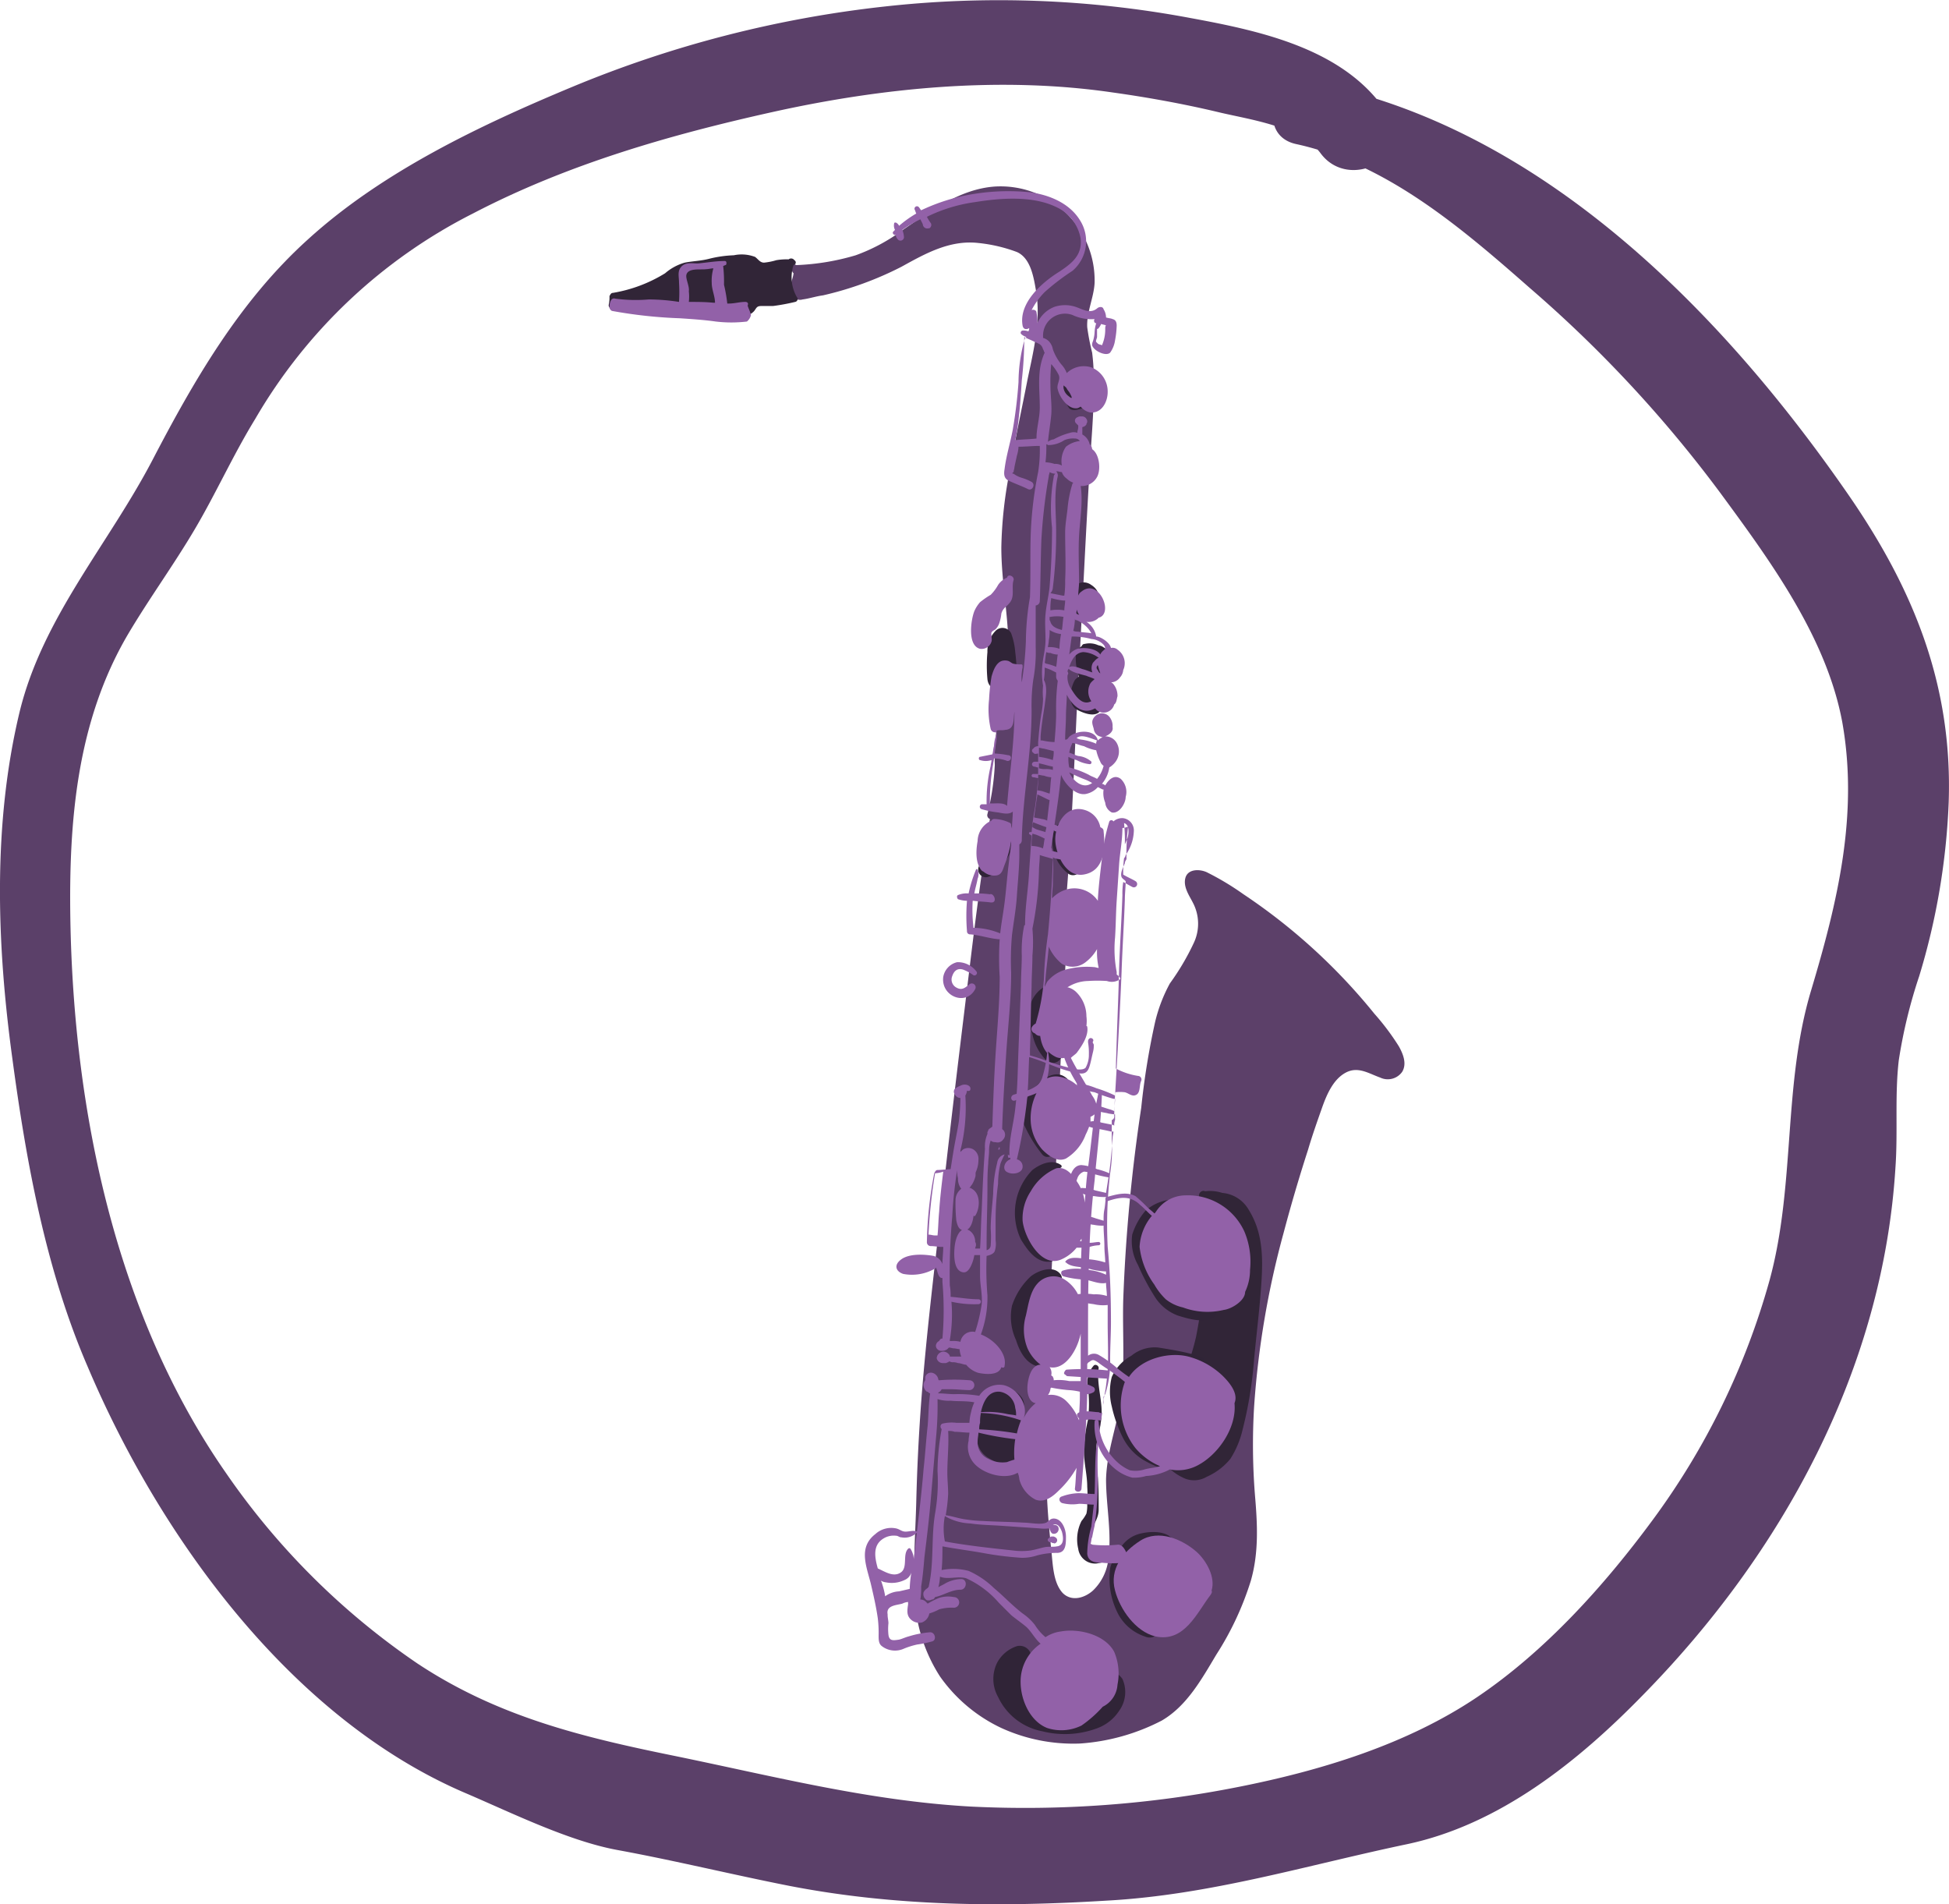<svg xmlns="http://www.w3.org/2000/svg" viewBox="0 0 238.24 232.74">
  <defs>
    <style>
      .cls-1 {
        fill: #5b4069;
      }

      .cls-2 {
        fill: #5c4069;
      }

      .cls-3 {
        fill: #312537;
      }

      .cls-4 {
        fill: #302437;
      }

      .cls-5 {
        fill: #9261a8;
      }
    </style>
  </defs>
  <title>Ресурс 1saks</title>
  <g id="Слой_2" data-name="Слой 2">
    <g id="Слой_89" data-name="Слой 89">
      <g id="Слой_33" data-name="Слой 33">
        <path class="cls-1" d="M169.6,13.9C164.5,6,154.2,3.8,145.5,2.2A126.85,126.85,0,0,0,108.1.8,138.8,138.8,0,0,0,70,10.6C58.7,15.3,46.7,21,37.6,29.3c-8.3,7.5-13.9,17.2-19,27C13.2,66.6,5.2,75.5,2.4,87c-3.3,13.7-2.8,28.4-.9,42.3C3.2,142,5.6,155.2,10.7,167c8.8,20.8,24.9,43.1,46.3,52.2,5.6,2.4,12.5,5.8,18.4,6.9,7.1,1.3,14,3,21.1,4.4,12.9,2.5,25.7,2.6,38.8,1.8,12.7-.7,24.3-4.3,36.7-6.9,11.3-2.4,20.9-10.1,28.8-18.2,17.1-17.4,29.4-39.9,30.9-64.6.3-4.3-.1-8.7.4-13a61.84,61.84,0,0,1,2.5-10.3,84,84,0,0,0,3.6-21.2c.5-14.2-4.2-25.9-12.1-37.4-15.5-22.5-37.7-45.2-65.6-50.6-4.9-.9-7,6.4-2.1,7.5C169.5,20,178.7,27.9,187,35.2a155.12,155.12,0,0,1,23.4,25.2c6.1,8.3,12.9,17.6,14.8,27.9,2,11.3-.6,22-3.8,32.7-3.5,11.6-1.9,23.8-5.1,35.5A89.75,89.75,0,0,1,202,185.8c-5.9,8-13.1,16-21.4,21.6-8.6,5.8-19.1,9-29.2,11a133.67,133.67,0,0,1-32.8,2.4c-12.4-.7-24-3.7-36.2-6.2-11.3-2.3-21.6-4.8-31.4-11.3A89.4,89.4,0,0,1,27.6,180C14.1,160.6,9,135.7,8.6,112.4c-.2-12.1.8-24.2,7-34.8,2.6-4.4,5.6-8.5,8.2-12.9s4.7-9.1,7.4-13.5A64.37,64.37,0,0,1,57.8,26.1c11.5-6,24-9.6,36.6-12.4,13.5-3,27.9-4.4,41.6-2.4,4.3.6,8.7,1.4,12.9,2.4,3.7.9,10,1.7,12.5,5,3.5,4.8,11.7.5,8.2-4.8Z"/>
      </g>
      <g id="Слой_66" data-name="Слой 66">
        <g id="Слой_67" data-name="Слой 67">
          <path class="cls-2" d="M142,210.3c3.1-1.8,4.9-5.1,6.7-8.1a36.94,36.94,0,0,0,4.2-9c1-3.5.8-7,.5-10.5a77.86,77.86,0,0,1-.1-10.8,108,108,0,0,1,3.6-21.2q1.35-5.1,3-10.2c.5-1.7,1.1-3.4,1.7-5.1s1.4-3.5,2.9-4.3,2.8.1,4.2.6a2.16,2.16,0,0,0,2.7-.7c.6-1,.1-2.2-.4-3.1a29.81,29.81,0,0,0-3-4,71.72,71.72,0,0,0-16-14.6,33.5,33.5,0,0,0-4.5-2.7c-.9-.4-2.3-.4-2.6.7s.5,2.2.9,3a5.5,5.5,0,0,1,.1,5,30.08,30.08,0,0,1-2.9,4.9,19.05,19.05,0,0,0-1.8,4.7,91.87,91.87,0,0,0-1.7,10.5,207.4,207.4,0,0,0-2.2,23.5c-.1,3.8.2,7.6-.2,11.4-.4,3.6-1.8,6.9-1.9,10.5,0,3.2.7,6.4.3,9.6a6.28,6.28,0,0,1-1.9,4c-1,.9-2.6,1.4-3.7.3-1.2-1.3-1.2-3.6-1.4-5.3-.2-2-.4-4.1-.5-6.1-.2-3.9-.2-7.9-.1-11.8.2-8.1.7-16.3,1-24.4s.7-16.5,1.1-24.7c.2-3.9.4-7.8.8-11.7a.47.47,0,0,0-.5-.5c.7-8.3,1-16.7,1.4-25,.5-8.8.9-17.6,1.4-26.3.2-4.3.7-8.7.6-13a26.35,26.35,0,0,0-.2-2.8,28.37,28.37,0,0,1-.6-3.1c-.1-1.8.8-3.6.9-5.4a11.5,11.5,0,0,0-12.2-11.8c-4.2.3-7.7,2.9-11.1,5.2a22.52,22.52,0,0,1-5.9,3.2,29.31,29.31,0,0,1-7.2,1.2h-.1c-.2-.2-.5,0-.4.2a.61.61,0,0,0,.1.8c-.1.9-.8,2-.1,2.8a1.09,1.09,0,0,0,1.2.4c.8-.1,1.7-.4,2.5-.5a40.9,40.9,0,0,0,9.6-3.5c2.9-1.6,5.9-3.3,9.4-2.9a18.92,18.92,0,0,1,4.7,1.1c1.8.8,2.1,3.4,2.4,5.1.5,3.6-.4,7.1-1.1,10.5-.7,3.6-1.5,7.2-2.1,10.8a52.41,52.41,0,0,0-1.1,9.7c0,3.5.6,6.9.8,10.3a48.64,48.64,0,0,1,0,5.4,48.78,48.78,0,0,1-1.2,5.5,24.13,24.13,0,0,0-.4,5.4,31.09,31.09,0,0,1-.9,6,.49.49,0,0,0,.3.6c-1.2,7.5-2.1,15-3,22.5-1,8.2-2,16.5-2.9,24.7-.9,8-1.9,16.1-2.5,24.1-.3,4.1-.5,8.1-.6,12.2-.1,3.8-.4,7.6-.2,11.4a19.56,19.56,0,0,0,3.1,9.9,19.1,19.1,0,0,0,7.5,6.3,21.16,21.16,0,0,0,9.6,1.9A25.42,25.42,0,0,0,142,210.3Z"/>
        </g>
        <g id="Слой_68" data-name="Слой 68">
          <path class="cls-3" d="M97.4,36.3a4.85,4.85,0,0,1-.4-3.9h0a.32.32,0,0,0,.1-.6h0a.48.48,0,0,0-.7-.1,7.57,7.57,0,0,0-1.5.1,8,8,0,0,1-1.5.3c-.5,0-.7-.4-1.1-.7a4.64,4.64,0,0,0-2.6-.2,14.46,14.46,0,0,0-2.9.4c-1.1.3-2.1.3-3.1.5a6.29,6.29,0,0,0-2.4,1.3,17.67,17.67,0,0,1-6.4,2.4c-.2,0-.3.2-.4.4a4.1,4.1,0,0,1-.1,1.1c0,.2.2.5.4.5,2.1,0,4.2,0,6.3.1s4.2.5,6.3.6c1,.1,2,.1,3.1.1a1.83,1.83,0,0,0,1.7-.6c.3-.4.3-.6.9-.6h1.4a25.58,25.58,0,0,0,2.7-.5A.36.36,0,0,0,97.4,36.3Z"/>
        </g>
        <g id="Слой_70" data-name="Слой 70">
          <path class="cls-3" d="M150.4,178.3a11.45,11.45,0,0,0,1.5-3.6,49.76,49.76,0,0,0,1.4-8.6c.3-3.2.7-6.3.9-9.5s.1-6.1-1.6-8.8a4.12,4.12,0,0,0-3.2-2,4.87,4.87,0,0,0-2.1-.2c-.3-.2-.9.2-.7.7a17.87,17.87,0,0,1,.8,8.6,82.74,82.74,0,0,1-1.2,8.5,31.43,31.43,0,0,1-3,7.9c-1.1,2-2.3,4.6-1.3,6.8a6,6,0,0,0,2.7,2.5,3,3,0,0,0,2.9-.1A7.73,7.73,0,0,0,150.4,178.3Z"/>
          <path class="cls-4" d="M124.7,176.1a6.37,6.37,0,0,1-.2-.7.1.1,0,0,1,.1-.1,4.4,4.4,0,0,0,.4-2.8v-.1a1.51,1.51,0,0,0-.2-1.7,2,2,0,0,0-.9-.7h0a2.13,2.13,0,0,0-2.8-.1,4,4,0,0,0-1.2,2.6,19.93,19.93,0,0,0-.5,3.4,3,3,0,0,0,1.6,2.4c.9.5,2.1,1.1,3.1.7C125.3,178.6,125,177.2,124.7,176.1Z"/>
          <path class="cls-4" d="M127.8,165.5a5.5,5.5,0,0,1-1.5-1.9,6.71,6.71,0,0,1-.6-2.8,4.42,4.42,0,0,1,1.1-2.4,2.48,2.48,0,0,1,2.2-1.3.85.85,0,0,0,.6-1.4c-.9-1.1-2.7-.4-3.6.3a8.57,8.57,0,0,0-2.3,3.6,6.76,6.76,0,0,0,.5,4.2c.4,1.3,1.2,2.9,2.7,3.2A.89.89,0,0,0,127.8,165.5Z"/>
          <path class="cls-4" d="M128.8,152.2a5.1,5.1,0,0,1-2.2-5.1,6.22,6.22,0,0,1,.9-2.6,5.48,5.48,0,0,1,2.2-1.8.19.19,0,0,0,0-.3c-1.1-.8-2.6-.1-3.5.6a7.5,7.5,0,0,0-1.4,8.5c.8,1.3,1.9,2.9,3.6,2.7A1.1,1.1,0,0,0,128.8,152.2Z"/>
          <path class="cls-4" d="M128.8,139.8c-.5-.7-1-1.5-1.5-2.2a2.53,2.53,0,0,1-.4-2.5,5.58,5.58,0,0,1,1.4-2c.6-.5,1.2-.4,1.9-.5.3-.1.5-.6.2-.8-1.8-1.6-4.1,1.1-4.9,2.5a3.61,3.61,0,0,0-.3,3.2,16.54,16.54,0,0,0,2.2,3.6C128.2,142,129.5,140.7,128.8,139.8Z"/>
          <path class="cls-4" d="M129.8,128.6c-.3-1.5-1.4-2.8-1.7-4.3a3,3,0,0,1,1.4-3.2.54.54,0,0,0-.4-1,3.83,3.83,0,0,0-3.3,3.5,6.58,6.58,0,0,0,.4,2.8,6.23,6.23,0,0,0,1.7,3.2A1.13,1.13,0,0,0,129.8,128.6Z"/>
          <path class="cls-4" d="M131.4,105c-.6-.3-1-1.9-1-2.5a2.43,2.43,0,0,1,1.7-2.6c.1,0,.1-.1,0-.1a2.87,2.87,0,0,0-3.4,2.3,5,5,0,0,0,1.9,4.7A1,1,0,1,0,131.4,105Z"/>
          <path class="cls-4" d="M122.7,105.4a3.81,3.81,0,0,0,1-2,2.52,2.52,0,0,0-2.3-3,.3.3,0,0,0-.2.5c.8.7,1.7,1.7,1,2.8s-1.9,1.1-2.5,2.1a.94.94,0,0,0,1,1.4C121.7,106.9,122.1,106.1,122.7,105.4Z"/>
          <path class="cls-4" d="M124.3,82.6a26.42,26.42,0,0,0-.2-2.9,8.56,8.56,0,0,0-.5-2.3,1.18,1.18,0,0,0-1.9-.3,3.54,3.54,0,0,0-1,2.6,18.19,18.19,0,0,0,0,3.3C120.9,85.1,124.3,84.7,124.3,82.6Z"/>
          <path class="cls-4" d="M132.8,74.9c-.1-.3-.4-.6-.4-1v-.5a1.69,1.69,0,0,1,.2-.5h.1c.2.1.3.2.5.3a.78.78,0,0,0,.8-.1c.6-.5-.1-1.3-.6-1.6a1.55,1.55,0,0,0-2.1.2c-.8,1.1-.8,3.3.4,4.1A.73.73,0,0,0,132.8,74.9Z"/>
          <path class="cls-4" d="M134.4,87c.7-.8.2-1.5-.4-2.1h0c.2-.2.4-.3.4-.6v-.4l.1-.1c1.3,0,1.6-2,.4-2.3.3-.2.5-.3.8-.5a1,1,0,0,0-.4-1.7c-.2,0-.4-.2-.6-.3s-.4-.1-.6-.2a2.57,2.57,0,0,0-1.5-.1c-.2,0-.3.1-.4.3a1.42,1.42,0,0,0-.7,1.4,6.2,6.2,0,0,0,.4,2.3,1.76,1.76,0,0,0-.5.4,3.74,3.74,0,0,0-.5,1.8,1.85,1.85,0,0,0,.5,1.7C131.9,86.9,133.6,87.8,134.4,87Z"/>
          <path class="cls-4" d="M133.1,49.1h0a.6.6,0,0,0-.3-.6h0a.63.63,0,0,0-.6,0c-.3.1-.5.2-.8.3a2,2,0,0,1-.4-.8c-.2-.3-.7-.8-.5-1.2s.8-.4,1.2-.5a5.36,5.36,0,0,0,1.1-.5h0c.1-.1.1-.4-.1-.3-1.2.1-3.6.4-3.1,2.1a6.12,6.12,0,0,0,.5,1.2,6,6,0,0,0,.6,1.1c.5.5,1.6,0,2.1-.2A.6.6,0,0,0,133.1,49.1Z"/>
          <path class="cls-4" d="M136.8,209.1a3.91,3.91,0,0,0,.4-3.9c-.7-1-2.3-1.6-3.3-.5a2.29,2.29,0,0,0-.8,1.7c0-.1-.1.1-.1.2l-.3.3-.5.2a6.14,6.14,0,0,1-3.3-.1c-.3-.1-.6-.1-.8-.3.1,0-.2-.2-.2-.2a4.51,4.51,0,0,1-1-1.4,5.85,5.85,0,0,1-.6-1.5c-.2-.6-.2-1.2-.4-1.7a1.42,1.42,0,0,0-1.6-.7,4.24,4.24,0,0,0-2.4,2,4.46,4.46,0,0,0,.1,4.2,7.5,7.5,0,0,0,5.4,4.2,11.28,11.28,0,0,0,6.8-.4A5.43,5.43,0,0,0,136.8,209.1Z"/>
          <path class="cls-4" d="M141.5,197.6c-1.3-1.7-2.6-3.1-2.3-5.4a3.55,3.55,0,0,1,.2-1c.1-.1.3-.2.4-.3a5.39,5.39,0,0,1,1.3-.7h.2a2.25,2.25,0,0,0,1.4.1,1.26,1.26,0,0,0,.9-1.5c-.3-1.7-2.7-1.7-4-1.4a3.9,3.9,0,0,0-2.7,1.9,5,5,0,0,0-2.1.2c-.6.2-1.2.5-1.5-.2a3.27,3.27,0,0,1,0-1.7c.2-1.2,1-1.9,1-3.1s0-2.6-.1-3.9a21.74,21.74,0,0,1-.2-3.6c.1-1.2.5-2.3.6-3.5.3-2.1-.6-4.1-.3-6.3,0-.3-.4-.5-.6-.3a3.11,3.11,0,0,0-.7,2.8,16.1,16.1,0,0,1,0,3.8,17.37,17.37,0,0,0-.5,3.9c0,1.4.4,2.9.4,4.3a16.15,16.15,0,0,1,0,2.2,4.48,4.48,0,0,1-.1,1.1,4.7,4.7,0,0,1-.6.9,5,5,0,0,0-.4,3.4,2.08,2.08,0,0,0,2.2,1.8,10.46,10.46,0,0,0,1.7-.4h.4a3,3,0,0,0-.4,1,9.38,9.38,0,0,0,.8,5.2,5.76,5.76,0,0,0,3.4,3.1C141.5,200.7,142.4,198.7,141.5,197.6Z"/>
          <path class="cls-4" d="M143,179.1a1.14,1.14,0,0,0,.8-.7,1.59,1.59,0,0,0-.4-1.2,3.91,3.91,0,0,0-.4-.5l-.6-.3c-.4-.2-.7-.3-1.1-.5-1.6-.9-2.3-3.1-2.7-4.9-.1-.7-.4-1.7,0-2.3.2-.3.6-.6.8-.9a6,6,0,0,1,1.2-1.1,5.67,5.67,0,0,1,2.9-.1c.6.1,1.2.1,1.7.2a4.19,4.19,0,0,1,1.6.4.45.45,0,0,0,.7-.4c-.1-1-1.4-1.2-2.2-1.4-1.2-.3-2.5-.5-3.7-.7a4.48,4.48,0,0,0-3.3,1,5.5,5.5,0,0,0-2.4,2.6,7.31,7.31,0,0,0,0,3.6,16.27,16.27,0,0,0,1.3,3.7,6.78,6.78,0,0,0,2.5,2.8,11.94,11.94,0,0,0,1.6.8,1.64,1.64,0,0,0,1,.1.76.76,0,0,0,.5-.2C143.2,178.9,143.3,178.9,143,179.1Z"/>
          <path class="cls-4" d="M148.5,159.5a4.19,4.19,0,0,0-2.8-1,3.21,3.21,0,0,1-2.1-1,10.14,10.14,0,0,1-1.6-2.6,14.25,14.25,0,0,1-1.3-2.8,3.61,3.61,0,0,1,.6-2,3.33,3.33,0,0,1,.6-1,5.91,5.91,0,0,1,1.4-.6,9.51,9.51,0,0,1,5-.6c.1,0,.3-.1.3-.2.1-.8-1.2-1.1-1.8-1.2a9.16,9.16,0,0,0-3.3.1A5.48,5.48,0,0,0,140,148a8.27,8.27,0,0,0-1.6,2.9,5.9,5.9,0,0,0,.7,3.7,27.54,27.54,0,0,0,2,3.8,5.66,5.66,0,0,0,2.9,2.4c1.3.4,3,.9,4.3.3A1.13,1.13,0,0,0,148.5,159.5Z"/>
        </g>
        <g id="Слой_69" data-name="Слой 69">
          <path class="cls-5" d="M91.8,38.5c-.1-.4-.3-.8-.4-1.1v-.1c.1-.2,0-.4-.3-.4-.7,0-1.3.2-2,.2h-.2a18.46,18.46,0,0,0-.4-2.3,17.7,17.7,0,0,0-.1-2.3c.1,0,.2-.1.3-.1s.2-.5-.1-.5c-1.1,0-2.2.2-3.3.3-.7,0-1.6-.2-2.1.5-.4.5-.2,1.2-.2,1.8a19.22,19.22,0,0,1,0,2.4,24,24,0,0,0-3.7-.3,18.9,18.9,0,0,1-4.1-.1c-.3-.1-.5.1-.6.4s-.1.4-.1.6a.55.55,0,0,0,.3.5,57,57,0,0,0,8.3.9c1.5.1,3,.2,4.4.4a16.1,16.1,0,0,0,3.8,0A1.46,1.46,0,0,0,91.8,38.5Zm-7.9-4.9c.2-.9,1.8-.6,2.4-.7.3,0,.6-.1.9-.1a5.54,5.54,0,0,0-.2,1.8c0,.8.4,1.6.4,2.4h-.2c-1-.1-2-.1-3-.1a5.63,5.63,0,0,0,0-1.3C84.3,35,83.8,34.1,83.9,33.6Z"/>
          <path class="cls-5" d="M119.2,120.9a.47.47,0,0,0-.7-.6c-.5.4-.9.8-1.6.4a1.11,1.11,0,0,1-.5-1.4c.2-.6.6-1,1.3-.8a5.39,5.39,0,0,1,1.3.7.31.31,0,0,0,.4-.4,2.85,2.85,0,0,0-2.4-1.2,2.25,2.25,0,0,0-1.7,1.8C115,121.8,118.1,123,119.2,120.9Z"/>
          <path class="cls-5" d="M121.2,78.4c.1-.3-.1-.9,0-1.1s.4-.3.5-.4a2.09,2.09,0,0,0,.4-.6,5,5,0,0,0,.3-1.3c.2-.7.6-.8,1-1.3.7-.8.2-1.9.5-2.8.1-.5-.7-.8-.8-.3a2.44,2.44,0,0,0-1.1.9,5.38,5.38,0,0,1-.9,1.2,10.14,10.14,0,0,0-1.3.9,4.13,4.13,0,0,0-.7,1.1c-.4,1-.9,4.2.7,4.6A1.26,1.26,0,0,0,121.2,78.4Z"/>
          <path class="cls-5" d="M134.9,101.6c0-.3-.2-.4-.4-.5h0a2.71,2.71,0,0,0-1.9-2.1c-2.3-.7-3.7,1.8-3.6,3.8.1,1.7,1.3,4.4,3.4,4.1C135.1,106.5,135.1,103.5,134.9,101.6Z"/>
          <g>
            <path class="cls-5" d="M122,140.5h.2C122.2,140.2,122.2,140,122,140.5Z"/>
            <path class="cls-5" d="M136.6,188.8a15,15,0,0,1-3,0c-.1,0-.2-.1-.3-.1.1-.2.1-.7.2-.8.1-.5.2-1,.3-1.4a41.67,41.67,0,0,0,.4-6.1,37.5,37.5,0,0,1,.2-5.8,24.45,24.45,0,0,0,.5-3.9c.1-.1.1-.2.2-.3a12.78,12.78,0,0,0,.6-4.3c0-1.5.1-3,.1-4.5,0-3.1-.1-6.1-.4-9.2a53.82,53.82,0,0,1,.3-9,19.72,19.72,0,0,0,.2-4.2v-2.3a.46.46,0,0,0,.3-.5c0-1,.1-2,.1-2.9a4.82,4.82,0,0,1,1.2,0c.4.1.7.4,1.1.4.9-.1.6-1.2.9-1.8a.44.44,0,0,0-.4-.6,8.6,8.6,0,0,1-2.7-.9h0c.1-4.1.3-8.2.4-12.3.1-3,.3-5.9.4-8.9a9.15,9.15,0,0,1,.1-1.6c.4.2.7.4,1.1.6a.4.4,0,1,0,.4-.7c-.3-.2-1-.5-1.5-.8a13.4,13.4,0,0,1,.1-2,.76.76,0,0,0,.2-.4,5.39,5.39,0,0,0,1-3,1.51,1.51,0,0,0-1.3-1.5,1.59,1.59,0,0,0-1.2.4.28.28,0,0,0-.5,0,22.43,22.43,0,0,0-.9,4.5c-.2,1.7-.4,3.3-.5,5v.2a3.47,3.47,0,0,0-4.1-1.3,4,4,0,0,0-1.5,1c0-.7.1-1.4.1-2,0-1,.1-2,0-3a1.85,1.85,0,0,0,.7.2c.4.2.6-.5.2-.7s-.7-.2-1-.3a.76.76,0,0,0-.1-.4h0l.3-2.1c.1,0,.1.1.2.1.4.2.7-.5.2-.7-.1,0-.2-.1-.3-.1.3-2,.6-4,.8-6.1.5,1.2,1.9,2.7,3.2,2.3a2.58,2.58,0,0,0,1.3-.8l.6.3h.1a3,3,0,0,0,.2,1.6,1.48,1.48,0,0,0,.8,1.2c.9.2,1.7-1.1,1.7-1.9a2.2,2.2,0,0,0-.6-2.2c-.8-.6-1.5.1-1.9.8a.76.76,0,0,0-.4-.2,4,4,0,0,0,.9-2,2.65,2.65,0,0,0,.6-.5,2.12,2.12,0,0,0,.3-2.5,1.6,1.6,0,0,0-1.4-.8c.5-.2,1-.6.9-1.1h0v-.3a1.78,1.78,0,0,0-.4-1,1.19,1.19,0,0,0-1.1-.4,1.27,1.27,0,0,0-.9.7c-.2.4,0,.8.1,1.2a1.11,1.11,0,0,0,.7.9c.1,0,.2.1.4.1a2.19,2.19,0,0,0-.5.3l-.1.1c-.3-1.3-2.3-1.3-3.3-.6-.2.1-.3.3-.4.4s-.2.1-.3.1c0-1,.1-1.9.1-2.9,0-.8.1-1.7.1-2.6.7,1.4,2,2.5,3.4,1.7h.1a1,1,0,0,0,.5.4,1.34,1.34,0,0,0,1.8-.9c.3-.2.3-.7.4-1a2.27,2.27,0,0,0-.6-1.6c-.1,0-.1-.1-.2-.1a1.38,1.38,0,0,0,1.1-.6,1.49,1.49,0,0,0,.4-.9,2,2,0,0,0-.7-2.5.88.88,0,0,0-.8-.2c-.1-.6-1.1-1.3-1.7-1.4H134a2.66,2.66,0,0,0-1.2-1.8,1.74,1.74,0,0,0,1.5-.5c1.9-.5,0-4.9-2.1-3.2a1,1,0,0,0-.4.5c0-.5.1-1.1.1-1.6,0-1.9-.1-3.8,0-5.7s.5-4.1.2-6.1h0a2.11,2.11,0,0,0,2-1.1c.5-.9.3-2.8-.6-3.4a.85.85,0,0,0-.3-.6,1.86,1.86,0,0,0-.9-1.2v-.9a.76.76,0,0,0,.4-.2c.1-.1.1-.1.1-.2a.5.5,0,0,0,0-.6.6.6,0,0,0-.6-.3.75.75,0,0,0-.5.1.44.44,0,0,0-.2.7l.3.3a1.7,1.7,0,0,1-.1.7v.2a1.39,1.39,0,0,0-.9,0,8.36,8.36,0,0,0-2,.8,1.33,1.33,0,0,0-.7.3c.1-1.1.3-2.2.4-3.3s-.1-2.4-.1-3.7a21.75,21.75,0,0,1,.1-2.5,6,6,0,0,1,.9,1.3c.3.6-.3,1.2-.1,1.8.2.9,1.2,2.4,2.3,2.3.2,0,.3-.1.5-.2a2.1,2.1,0,0,0,1.1.7c1.4.2,2.2-1.2,2.2-2.5a3.17,3.17,0,0,0-2-3,3,3,0,0,0-3,.7,3.38,3.38,0,0,0-.7-1.1,6.37,6.37,0,0,1-1-1.8,1.91,1.91,0,0,0-.5-1,1.61,1.61,0,0,0-.7-.4v-.2a2.68,2.68,0,0,1,3.6-2.6,5.38,5.38,0,0,0,2.7.5.35.35,0,0,0,.1.5h.1a4.25,4.25,0,0,0-.2,1.1,4.25,4.25,0,0,1-.2,1.1,1.09,1.09,0,0,0-.1.5c.2.7,1.7,1.4,2.2.9a3.39,3.39,0,0,0,.6-1.5,11,11,0,0,0,.2-1.8c0-.4-.1-.7-.5-.8-.2-.1-.5-.1-.8-.2a1.93,1.93,0,0,0-.3-1c-.1-.4-.6-.3-.8-.1-1,.8-2-.1-3-.3a4.12,4.12,0,0,0-2.2.1,3.76,3.76,0,0,0-2.1,2,5.7,5.7,0,0,0-.1-1.3c0-.3-.4-.4-.6-.3a8.88,8.88,0,0,1,1.6-2.2,27.85,27.85,0,0,1,3.4-2.6,4.76,4.76,0,0,0,.9-6.2c-1.3-2.1-3.8-3.1-6.1-3.4a26.44,26.44,0,0,0-8.4.5,23.79,23.79,0,0,0-4.9,1.7c-.1-.1-.2-.3-.3-.4a.3.3,0,0,0-.5.3c.1.2.1.3.2.5a13.66,13.66,0,0,0-2.1,1.5.78.78,0,0,0-.4-.4c-.1,0-.2,0-.2.1a1.18,1.18,0,0,0,.1.8l-.2.2c-.2.2.1.5.3.4a.76.76,0,0,0,.2.5.43.43,0,0,0,.8-.2,2.92,2.92,0,0,0-.2-.9,15.92,15.92,0,0,1,2.2-1.3l.3.6a.54.54,0,0,0,.7.5h.1a.48.48,0,0,0,.2-.6,5.58,5.58,0,0,1-.5-.8,19.3,19.3,0,0,1,5.9-1.8c3.1-.5,7-.8,9.9.6a5.23,5.23,0,0,1,3,3.9c.2,2-1.1,3-2.6,4-2.1,1.3-5,3.8-4.5,6.6.1.5.5.5.8.3a.6.6,0,0,1-.1.4,1.7,1.7,0,0,0-.7-.1.27.27,0,0,0-.2.4,1.61,1.61,0,0,0,.7.4c-.1,0-.1.1-.2.1a19.6,19.6,0,0,0-.8,5.4,57.33,57.33,0,0,1-.7,5.8c-.3,1.6-.8,3.2-1,4.8-.1.6-.1,1.1.4,1.4.8.4,1.7.7,2.5,1.1.5.2.9-.6.4-.9a6.12,6.12,0,0,0-1.2-.5,3.13,3.13,0,0,1-1-.5c-.2,0-.2-.1,0-.2,0-.2.1-.4.1-.6.1-.5.2-.9.3-1.4a4.25,4.25,0,0,0,.2-1.1c.9,0,1.7-.1,2.6-.1a17.2,17.2,0,0,1-.2,3.2,46.72,46.72,0,0,0-.9,7.4c-.1,2.6,0,5.2-.1,7.9a32.87,32.87,0,0,0-.5,5.4,42.33,42.33,0,0,1-.5,5,5.46,5.46,0,0,1,.1-1.8v-.2c0-.1,0-.2-.2-.2a3.4,3.4,0,0,1-1-.1c-.2-.1-.3-.2-.5-.3a1.38,1.38,0,0,0-.9,0c-.7.3-1,1.2-1.2,1.9a24,24,0,0,0-.3,2.8,10.92,10.92,0,0,0,.2,3.6.55.55,0,0,0,.6.4c.1.1.2.1.2,0a4.71,4.71,0,0,0-.4,1.7c-.1.3-.1.7-.2,1l-1.5.3c-.2,0-.2.4,0,.4a2.23,2.23,0,0,0,1.4,0c0,.2-.1.5-.1.7a18.8,18.8,0,0,0-.5,4.7H120a.31.31,0,0,0,0,.6,11.8,11.8,0,0,0,2,.4c.6.1,1.3.3,1.8-.1,0,.7-.1,1.4-.1,2.1,0-.1-.1-.3-.1-.4s0-.2-.1-.3a4.55,4.55,0,0,0-2-.5c-.1,0-.3.1-.3.2a2.77,2.77,0,0,0-1.7,2.5c-.2,1.1-.3,2.7.5,3.6.1.1.2.1.3.2a2,2,0,0,0,1.5.4c.7-.1.8-.8,1-1.3a13.79,13.79,0,0,0,.8-2.9h0v.3c-.1.8-.2,1.7-.3,2.5-.2,1.6-.3,3.1-.5,4.7s-.5,3-.6,4.5a35.3,35.3,0,0,0,0,4.6c0,3.1-.3,6.3-.5,9.4s-.3,5.9-.4,8.9c-.1.1-.3.2-.4.3s-.1.1-.1.2a.37.37,0,0,0-.1.3v.1a3.81,3.81,0,0,0-.3,1.8c-.2,2.5-.3,5.1-.4,7.6-.1,1.5-.1,3.1-.2,4.6h-.6c0-.1.1-.3.1-.4s0-.3-.1-.4a1.61,1.61,0,0,0-.7-1.4c-1.2-.7-1.7,1-1.8,1.9s-.2,3,1,3.2c.5.1.8-.4,1-.8a5,5,0,0,0,.4-1.3h.7V156c0,1.1.3,2.2.2,3.4a20.92,20.92,0,0,1-.8,3.4,1.48,1.48,0,0,0-1.8,1.2,3.4,3.4,0,0,0-1-.1h-.3v-.1a18.53,18.53,0,0,0,.2-4.7,12.68,12.68,0,0,0,3.3.3.3.3,0,0,0,0-.6c-1.1,0-2.2-.2-3.4-.3a6.6,6.6,0,0,0-.1-1.4,78.61,78.61,0,0,1,.3-8.4,55.09,55.09,0,0,1,.6-5.7,3.4,3.4,0,0,0,.1,1,2,2,0,0,0,.4,1.3,1.75,1.75,0,0,0-.7,1.4,20.9,20.9,0,0,0,.1,2.5c.1.4.2.9.6,1.1,1,.4,1.4-.8,1.5-1.7.1,0,.1.1.2,0,.6-.9.7-2.7-.4-3.3a.37.37,0,0,0-.3-.1c.1-.1.2-.3.3-.4a3.55,3.55,0,0,0,.4-.9c.1-.2,0-.5.1-.7a3.53,3.53,0,0,0,.3-1.4,1.37,1.37,0,0,0-.6-1.3,1.22,1.22,0,0,0-1.3,0l-.3.3v-.2a21.49,21.49,0,0,0,.6-6.7,1.42,1.42,0,0,0,.2-.6c.2.1.4,0,.4-.1.1-.3-.1-.5-.4-.6a1.06,1.06,0,0,0-.8.1,2.51,2.51,0,0,0-.7.4c-.2.3-.1.6.2.9a.76.76,0,0,0,.5.2,28.25,28.25,0,0,1-.2,2.9c-.2,1.3-.5,2.6-.7,3.9-.1.6-.2,1.3-.3,1.9-.5,0-1.1.1-1.6.1-.2,0-.3.2-.4.4a47.94,47.94,0,0,0-.9,8.4.47.47,0,0,0,.5.5c.4,0,.9.1,1.3.1h.2c0,.7-.1,1.4-.1,2.1a1.57,1.57,0,0,0-1.1-1c-1.1-.2-2.9-.3-3.9.4s-.7,1.5.2,1.8a5.62,5.62,0,0,0,3.8-.6.22.22,0,0,0,.2-.2c.2.4.2.9.5,1.2a.37.37,0,0,0,.3.1v.5a39.75,39.75,0,0,1,0,6.9c-.2,0-.3.1-.4.3a.68.68,0,0,0-.4.6.65.65,0,0,0,.6.6,1.2,1.2,0,0,0,.8-.2l.2-.2h0c.2,0,.4.1.6.1s.5.1.7.1a2.92,2.92,0,0,0,.2.9h-1.4v-.1a.89.89,0,0,0-.8-.5.86.86,0,0,0-.8.8.75.75,0,0,0,.7.6h.4c.1,0,.2-.1.3-.1l.1-.1c.1,0,.3.1.4.1a1.7,1.7,0,0,1,.7.1c.3,0,.7.2,1,.2a3.07,3.07,0,0,0,1.5,1c1,.2,2.5.3,2.8-.7.2.1.4.1.4-.2.3-1.5-1.3-3.2-2.9-3.8a13.09,13.09,0,0,0,.8-4.8,38.46,38.46,0,0,1-.1-4.8c.5-.1.9-.3,1-.6a2.88,2.88,0,0,0,.1-1.3v-2.4a34,34,0,0,1,.3-4.5,10.68,10.68,0,0,1,.3-2.5c.2-.5.4-.9.5-1.1a1.17,1.17,0,0,0-.9,1,16.52,16.52,0,0,0-.5,3.8c-.1,1.4-.3,2.9-.3,4.3a13.35,13.35,0,0,1,0,2,.63.63,0,0,1-.5.6v-1c0-2.2.1-4.3.1-6.5,0-1,0-2,.1-3.1,0-.5.1-1,.1-1.5a3.69,3.69,0,0,1,.2-1.3.76.76,0,0,0,.5.2h.1a.81.81,0,0,0,.9-.3.85.85,0,0,0-.1-1.3c.1-3.1.3-6.2.5-9.3s.6-6.5.6-9.8a35.33,35.33,0,0,1,.1-4.6c.2-1.6.5-3.2.6-4.8s.3-3.4.3-5.1v-1.2a.55.55,0,0,0,.3-.5c.1-5.3,1.2-10.5,1.2-15.9a23,23,0,0,1,.2-3.7,18.43,18.43,0,0,0,.3-4V74a.54.54,0,0,0,.5-.5c.1-2.5.1-5.1.2-7.6a67.29,67.29,0,0,1,.9-7.7c0-.2.1-.3.1-.5a1.45,1.45,0,0,0,.7.2.52.52,0,0,0-.2.4,21.39,21.39,0,0,0-.2,6.2q0,3.6-.3,7.2c-.1,1.1-.4,2.2-.5,3.4-.1,1,0,2,0,3.1s-.3,2.1-.4,3.2a9.66,9.66,0,0,0,.1,2.4h0a8.55,8.55,0,0,0,0,1.6,11,11,0,0,1-.2,1.8c-.2,1.2-.3,2.3-.4,3.5v.5a.71.71,0,0,0-.6.3.28.28,0,0,0,0,.5l.1.1c.2.1.3,0,.5,0v1h-.4c-.4,0-.5.5-.1.6.2,0,.3.1.5.1v.8h-.6a.2.2,0,1,0,0,.4c.2,0,.4.1.6.1-.1,1.2-.2,2.4-.4,3.7a28.86,28.86,0,0,0-.4,2.9h-.2c-.1,0-.2.2,0,.3s.1.1.2.1c-.1,1.5-.2,2.9-.3,4.4-.1,2.1-.5,4.3-.5,6.5a.1.1,0,0,1-.1.1,15.42,15.42,0,0,0-.3,3.7c0,1.2-.1,2.4-.1,3.6l-.3,7.8c-.1,2.4-.1,4.9-.4,7.3-.2,1.9-.8,3.8-.7,5.7h0c-.1,0-.1,0-.2-.1,0,.2,0,.5.2.4h.1v.2c-.7.2-1.1,1.3-.3,1.6.6.3,1.8.1,1.8-.7a.88.88,0,0,0-.7-.9,59.72,59.72,0,0,0,1.1-6.1c.3-2.1.3-4.2.4-6.4,2.1.6,4,1.7,6.2,2,.9.1,1.1-.5,1.3-1.3.1-.4.2-.9.3-1.3s.1-.6.1-.9c0-.1-.2-.3-.1-.4.2-.3-.3-.6-.5-.3-.1.1-.1.2-.1.4a7.57,7.57,0,0,1,.1,1.5,3.17,3.17,0,0,1-.4,1.6c-.3.3-.9.2-1.2.2a2.35,2.35,0,0,1-.8-.2,27.59,27.59,0,0,1-2.7-.8,17.23,17.23,0,0,0-2.1-.7v-.8c.1-2.5.1-5.1.2-7.6,0-1.3.1-2.5.1-3.8a18.18,18.18,0,0,0,0-3.3,40.55,40.55,0,0,0,.8-7c0-.7.1-1.3.1-2,.5.2,1.1.3,1.6.5-.1,3.1-.3,6.1-.6,9.2a48.86,48.86,0,0,0-.5,5.5,25.63,25.63,0,0,1-1,5.4,1.21,1.21,0,0,0-.5.5.57.57,0,0,0,.4.7l.1.1a.74.74,0,0,0,.9.1.91.91,0,0,0,.4-.8c0-.1-.1-.2-.1-.3.3-1.2.6-2.3.8-3.5a5,5,0,0,0,.2,1.2c.2.7,1.3.4,1.1-.2a1.64,1.64,0,0,1,.7-2.3,4.81,4.81,0,0,1,2.4-.7,17.65,17.65,0,0,1,2.3,0,1.8,1.8,0,0,0,1.6-.2.14.14,0,0,0,0-.2c-.1-.2-.3-.3-.4-.4v-.3a14.82,14.82,0,0,1-.2-4.2c.1-1.5.1-3,.2-4.5l.3-4.5c.1-1.4.4-2.9.4-4.4a1.45,1.45,0,0,0,.7-.2,26.8,26.8,0,0,0-.2,4c-.1.2-.2.3-.2.5-.2.5-.6,1.2-.4,1.7.1.2.3.3.5.5,0,.7-.1,1.5-.1,2.2-.1,3-.3,5.9-.4,8.9-.2,5-.5,10-.8,15.1h0a15.71,15.71,0,0,0-2.3-.9,9,9,0,0,0-2.2-.6c-.2,0-.2.3-.1.4a6.49,6.49,0,0,0,2.1.7,20.94,20.94,0,0,0,2.3.8h.2c0,.5-.1,1-.1,1.5a4.71,4.71,0,0,0-.5-.2c-.4-.1-.9-.3-1.3-.4a3.19,3.19,0,0,0-1.4-.3c-.2,0-.3.3-.1.5a5.49,5.49,0,0,0,1.7.5c.3.1.6.1.9.2,0,0,.6.1.8.1v.7a1.7,1.7,0,0,0-.1.7l-.1-.1-1.5-.3a2.2,2.2,0,0,0-1.4-.1.38.38,0,0,0-.1.6,6.11,6.11,0,0,0,1.3.3c.5.1,1,.2,1.4.3h.3c0,.3-.1.5-.1.8-.1,1.4-.2,2.7-.4,4.1v.2a8.8,8.8,0,0,0-1.5-.5,5.92,5.92,0,0,0-1.9-.5c-1.1,0-1.5,1.4-1.5,2.4a.33.33,0,0,0,.6.2,10.37,10.37,0,0,0,.4-1,1.27,1.27,0,0,1,.8-.8,2.92,2.92,0,0,1,.9.2,16,16,0,0,0,2.1.5c-.1.6-.2,1.3-.3,1.9l-1.3-.3a5.08,5.08,0,0,0-1.7-.3c-.3.1-.3.4-.1.6a4.71,4.71,0,0,0,1.7.4,6.6,6.6,0,0,0,1.4.1c-.1.5-.1,1-.2,1.5s-.1.9-.1,1.4l-1-.3a4.53,4.53,0,0,0-1.6-.3.37.37,0,0,0-.2.5,3.14,3.14,0,0,0,1.6.6,4.87,4.87,0,0,0,1.2.1c0,.9.1,1.7.1,2.6,0,.6.1,1.3.1,1.9a9.33,9.33,0,0,0-2.2-.4c-.8-.1-2-.4-2.6.2-.1.1-.1.2,0,.2.6.6,1.8.5,2.6.7a8.52,8.52,0,0,0,2.3.4v.4a6.53,6.53,0,0,0-2.4-.6,5.71,5.71,0,0,0-2.9.1c-.3.1-.2.6.1.7a11.71,11.71,0,0,0,2.6.4c.8.1,1.8.6,2.6.4h0c0,.5.1,1.1.1,1.6a4.4,4.4,0,0,0-1.6-.2,7.39,7.39,0,0,0-2.1,0q-.15,0-.3.3v.2q0,.15.3.3a15.52,15.52,0,0,0,2.1.4,4.88,4.88,0,0,0,1.7.1v2.3c0,1.8.1,3.8,0,5.7a27.85,27.85,0,0,0-5-.1q-.15,0-.3.3c0,.1-.1.1,0,.2a.1.1,0,0,0,.1.1c.1.1.2.2.3.2l4.8.3a18.66,18.66,0,0,1-.4,2.5v.4c-.1.4-.1.9-.2,1.3a.6.6,0,0,1-.4-.1c-.4,0-.9-.1-1.3-.1s-1.6,0-1.3.6,1.1.4,1.6.4c.3,0,.7.1,1,.1h.3a22.11,22.11,0,0,0-.5,2.5c-.3,2.1-.2,4.3-.3,6.5-.7,0-1.3-.1-2-.1a6.47,6.47,0,0,0-2,.4c-.4.1-.4.6,0,.8a5,5,0,0,0,2.1.1c.6,0,1.2.1,1.8.1l-.3,2.7a12.57,12.57,0,0,0-.5,3.3c.1,1,1,1.1,1.8,1.1a13,13,0,0,0,3.4-.1C137.8,190,137.4,188.7,136.6,188.8ZM130.4,47.5c.1.2.3.4.4.6s.5.9-.2.3a1.52,1.52,0,0,1-.6-1v-.3C130.1,47.2,130.3,47.3,130.4,47.5Zm4.8-7.7c-.1,0-.1.3-.1.4a4.77,4.77,0,0,1-.4,2c-.2-.1-.4-.1-.5-.2s-.1-.1-.2-.2.1-.5.1-.6v-1c.1,0,.1,0,.2-.1a2.19,2.19,0,0,0,.3-.5C134.9,39.7,135.1,39.7,135.2,39.8Zm-11.1,14a21.66,21.66,0,0,0,.4-2.5c.2-1.6.3-3.2.4-4.8a45.33,45.33,0,0,0,.3-5.2v-.1c.4.2.7.3,1.1.5.6.3,1,.3,1.2,1,.1.1.1.3.2.4-1,2.2-.6,4.4-.6,6.7,0,1.3-.4,2.5-.4,3.7v.1C125.8,53.7,124.9,53.7,124.1,53.8ZM114.3,151c-.3,0-.5-.1-.8-.1a63.62,63.62,0,0,1,.8-7.5,3.55,3.55,0,0,0,1-.2c-.2,1.6-.4,3.3-.5,4.9-.1,1-.1,1.9-.2,2.9Zm8.8-52.5c-.4-.4-1.2-.3-1.8-.3H121a25.92,25.92,0,0,1,.4-4.8c0-.2.1-.5.1-.7a4.53,4.53,0,0,1,1.6.3c.5.1.7-.7.1-.7a10,10,0,0,0-1.6-.2c0-.3.1-.7.1-1a5.46,5.46,0,0,0,.1-1.8c.4-.1.7,0,1.1-.1a1.07,1.07,0,0,0,.6-.2c.5-.4.4-1.4.5-2h0C124,90.7,123.4,94.6,123.1,98.5Zm5.8-41.8a4.25,4.25,0,0,0-1.1-.2h0a16.2,16.2,0,0,0,.1-2.2h0a.31.31,0,0,1,.2.1,3.61,3.61,0,0,0,2-.6,2.74,2.74,0,0,1,1.3-.2.71.71,0,0,1,.6.3,3.36,3.36,0,0,0-1.7.7,3.05,3.05,0,0,0-.5,2.3A1.64,1.64,0,0,0,128.9,56.7Zm4.6,39c-1.1.8-2.3-.2-2.8-1.3a17.6,17.6,0,0,0,2,.9,5.94,5.94,0,0,1,.8.4Zm.5-4a5.78,5.78,0,0,0,.5,1.4,1,1,0,0,0,.4.5,4,4,0,0,1-.8,1.6c-.3-.2-.7-.3-1-.5a11.72,11.72,0,0,0-2.4-.9,5.28,5.28,0,0,1-.1-1.3,4.18,4.18,0,0,0,1,.4,4.28,4.28,0,0,0,1.6.5.21.21,0,0,0,.1-.4,2.81,2.81,0,0,0-1.5-.6c-.4-.1-.7-.3-1.1-.4a4.23,4.23,0,0,1,.4-1.2c.5.1.9.3,1.4.4A5.27,5.27,0,0,0,134,91.7Zm.1-1.2a.6.6,0,0,0-.1.4,7,7,0,0,0-1.8-.5,1.42,1.42,0,0,1-.6-.2C132.2,89.7,133.2,90.2,134.1,90.5Zm.4-8.2a.68.68,0,0,1-.3-.4.37.37,0,0,1,0-.6C134.3,81.7,134.4,82,134.5,82.3Zm-.2-1.9c-.3.1-.5.4-.7.6a1.38,1.38,0,0,0-.1,1.1.1.1,0,0,0,.1.1c-.4-.1-.8-.3-1.2-.4s-1.3-.6-1.8-.2v.1c.4.5,1.5.7,2.2.9.2.1.6.2,1,.4-.2.2-.5.4-.6.7a2.06,2.06,0,0,0,.2,2c-1.1.6-1.9-.6-2.4-1.4a2.5,2.5,0,0,1-.5-1.8.3.3,0,0,0,0-.4.37.37,0,0,1,.1-.3c.3-.9.7-2,1.8-2.1A3.41,3.41,0,0,1,134.3,80.4Zm-.9-2.3a2.33,2.33,0,0,1,1.5.7.76.76,0,0,1,.2.5c-.2.2-.5.4-.6.7-.5-.8-2.1-.9-2.8-.7a2.29,2.29,0,0,0-1,.7c.1-.7.2-1.5.3-2.2A8.75,8.75,0,0,1,133.4,78.1Zm-1.8-2.3a3.81,3.81,0,0,1,1.3.9,3,3,0,0,1,.5.7c-.5-.1-1.1-.1-1.6-.2a1.27,1.27,0,0,1-.6-.1,7.72,7.72,0,0,0,.2-1.5C131.4,75.8,131.5,75.8,131.6,75.8Zm.3-.7a.22.22,0,0,0,.2.2.1.1,0,0,1-.1-.1c-.1-.1-.3-.1-.4-.2s.1-.5.1-.7A.83.83,0,0,0,131.9,75.1Zm-3.2-3.3a53.22,53.22,0,0,0,.4-6.9c0-2.2-.3-4.5.2-6.7a.73.73,0,0,0-.2-.6c.3,0,.5.1.7.1a1.56,1.56,0,0,0,.6.8,2.18,2.18,0,0,0,.8.5l-.1.1a14.5,14.5,0,0,0-.6,3c-.1,1-.3,2-.3,3,0,1.9.1,3.9,0,5.8a12.1,12.1,0,0,1-.1,1.9h-.2l-1.5-.3A1.08,1.08,0,0,0,128.7,71.8Zm-.2,1.3a8,8,0,0,0,1.5.3h.2c0,.4-.1.8-.1,1.2a4.84,4.84,0,0,0-1.7,0A7.57,7.57,0,0,1,128.5,73.1Zm-.1,2.9a.35.35,0,0,0-.1-.2v-.4h.1a4.29,4.29,0,0,1,1.6,0c-.1.5-.1,1.1-.2,1.6C129.1,76.8,128.6,76.6,128.4,76Zm-.2,2.3a5.7,5.7,0,0,0,.1-1.3,3.36,3.36,0,0,0,1.4.5,11,11,0,0,0-.2,1.8h0a3.18,3.18,0,0,0-1.4-.2C128.1,78.9,128.2,78.6,128.2,78.3Zm-.5,2.7c.1-.5.1-.9.2-1.3a.9.9,0,0,0,.5.1,2.35,2.35,0,0,0,.8.2h.1c-.1.5-.1,1-.2,1.5a6.47,6.47,0,0,0-1.3-.4C127.9,81.1,127.8,81.1,127.7,81Zm-.3,9.5h-.2V90c.1-1.3.3-2.5.5-3.8.1-.9.4-2.2-.1-3.1a7.57,7.57,0,0,0,.1-1.5h0a6.89,6.89,0,0,1,.8.3l.6.3v.5a.76.76,0,0,0,.2.5,26.14,26.14,0,0,0-.2,3.9c0,1.2-.1,2.4-.2,3.6A7.72,7.72,0,0,1,127.4,90.5Zm-.4,2V91.4c.2,0,.4.1.6.1l1.2.3a3.4,3.4,0,0,1-.1,1v.1A8.47,8.47,0,0,0,127,92.5Zm0,1.4v-.6c.6.1,1.1.3,1.7.4v.4a2.77,2.77,0,0,0-.9-.1A2.49,2.49,0,0,1,127,93.9Zm-.2,2.7a12.1,12.1,0,0,0,.1-1.9c.2,0,.5.1.7.1a2.92,2.92,0,0,0,.9.2c-.1.7-.1,1.4-.2,2l-.9-.3A3.54,3.54,0,0,0,126.8,96.6Zm-.4,3.3.3-2.1c0-.2.1-.4.1-.7.5.2,1,.5,1.5.7-.1.8-.2,1.6-.3,2.5a1.85,1.85,0,0,0-.7-.2C127,100,126.7,100,126.4,99.9Zm-.2,1.2a1.27,1.27,0,0,1,.1-.6c.5.2,1,.4,1.6.6,0,.2-.1.4-.1.6-.3-.1-.7-.2-1-.3S126.4,101.2,126.2,101.1Zm-.1,2.3a7.57,7.57,0,0,1,.1-1.5h0c.1,0,.3.1.4.1a9.74,9.74,0,0,1,1.1.5c-.1.4-.1.8-.2,1.1v.1A3.53,3.53,0,0,0,126.1,103.4Zm3.7,14.4a2.58,2.58,0,0,0,2.9-.2,5.39,5.39,0,0,0,1.4-1.6,9,9,0,0,0,.2,2.3c-.2,0-.4-.1-.6-.1a9.82,9.82,0,0,0-3.4.3A4.42,4.42,0,0,0,128,120l-.3.6c0-.3.1-.6.1-1,.1-1.3.3-2.6.4-3.9A5.6,5.6,0,0,0,129.8,117.8Zm7.6-17.2c.7.2.6,1.3.4,1.9-.1.2-.2.5-.3.7A21.75,21.75,0,0,0,137.4,100.6Z"/>
          </g>
          <path class="cls-5" d="M148,194.9c.1-.2.2-.3.1-.5.5-1.6-.6-3.6-1.8-4.7-1.8-1.6-4.7-2.8-6.9-1.4s-3.8,3.5-3.1,6.1c.6,2.3,2.5,5,4.9,5.6C144.8,200.8,146.3,197.1,148,194.9Z"/>
          <path class="cls-5" d="M129.2,188.4c.1-.3-.1-.5-.4-.6h-.3a1.38,1.38,0,0,0-.4.3c-.1.2.1.4.3.4h.1a.37.37,0,0,0,.3.1C128.9,188.7,129.1,188.6,129.2,188.4Z"/>
          <path class="cls-5" d="M122.3,114.1a8.84,8.84,0,0,0-3.3-.7,18.21,18.21,0,0,1-.1-3.3h.1c.7.1,1.4.1,2.1.2.9.1.4-1.2-.1-1a12.1,12.1,0,0,0-1.9-.1c.1-.6.3-1.2.4-1.8a1.39,1.39,0,0,0,0-1.1c-.1-.1-.2-.1-.2,0a16.12,16.12,0,0,0-.9,2.9,2.74,2.74,0,0,0-1.3.2c-.2.1-.1.4,0,.5a3.59,3.59,0,0,0,1.1.2,22.85,22.85,0,0,0,0,3.7.37.37,0,0,0,.4.4c1.2.1,2.3.5,3.5.6A.38.38,0,0,0,122.3,114.1Z"/>
          <path class="cls-5" d="M152.2,157.9a6.26,6.26,0,0,0,.6-2.7,9.49,9.49,0,0,0-.7-4.7,7.59,7.59,0,0,0-7.2-4.4,4.33,4.33,0,0,0-3.6,2c-.1.1-.1.2-.2.2-.3-.3-.6-.5-.9-.8a16.61,16.61,0,0,0-1.4-1.3c-1.1-.6-2.4-.2-3.5.1-.3.1-.2.6.1.5,1.5-.5,2.8-.7,4,.5.5.4.9.9,1.4,1.3a6.41,6.41,0,0,0-1.5,3.8,9.68,9.68,0,0,0,1.8,4.6,7.94,7.94,0,0,0,1.4,1.8,5.12,5.12,0,0,0,2.1,1,8.56,8.56,0,0,0,5,.3C150.5,160,152.2,159,152.2,157.9Z"/>
          <path class="cls-5" d="M134.8,208.6a3.23,3.23,0,0,0,1.8-2.7,6.83,6.83,0,0,0-.4-4c-1.1-2.1-4.3-2.9-6.5-2.5a4.38,4.38,0,0,0-1.9.7,6.1,6.1,0,0,1-1.3-1.5,6.73,6.73,0,0,0-1.5-1.4c-1.3-1-2.3-2.1-3.5-3.1a10.62,10.62,0,0,0-3.1-2.1,7.32,7.32,0,0,0-3.3-.1c.1-1,.1-2,.1-2.9,1.6.3,3.2.5,4.9.8a39.34,39.34,0,0,0,4.8.6,5.82,5.82,0,0,0,1.9-.3,9.28,9.28,0,0,1,2.4-.3c1.1,0,1.1-1.1,1.1-2s-.5-2.2-1.5-2.2c-.4,0-.6.3-.9.5-.7.3-2,0-2.8,0-1.6-.1-3.3-.1-4.9-.2a16.35,16.35,0,0,1-2.2-.2c-.8-.1-1.6-.4-2.4-.5a20.61,20.61,0,0,0,.3-2.6c0-.9-.1-1.7-.1-2.6,0-1.7.2-3.4.1-5.1a2,2,0,0,1,.8.1c.6,0,1.2.1,1.8.1,0,.3-.1.6-.1,1a3.09,3.09,0,0,0,.8,2.9c1.2,1.2,3.7,1.9,5.2,1a2.35,2.35,0,0,1,.2.8,3.88,3.88,0,0,0,2,2.5c1.1.4,2.1-.4,2.8-1.1a11.83,11.83,0,0,0,2.2-2.8c-.1.8-.1,1.7-.2,2.5-.1.5.8.6.8,0,.3-3.8.6-7.7.7-11.5a1.85,1.85,0,0,0,.7-.2.38.38,0,0,0,0-.7,4.88,4.88,0,0,0-.7-.3v-2.5h0c.1-.1.1-.2.2-.2.5-.4.6-.3,1.1,0a14.63,14.63,0,0,0,1.3.9c.7.5,1.4,1,2,1.5a8.46,8.46,0,0,0,1.3,8.1,8.05,8.05,0,0,0,3,2.2c-.6.2-1.2.2-1.9.4a3.67,3.67,0,0,1-1.8.1,5.67,5.67,0,0,1-1.3-.8,7,7,0,0,1-2.5-5.1c0-.3-.5-.4-.5,0a6.83,6.83,0,0,0,3,6.1,5.58,5.58,0,0,0,1.6.7,5,5,0,0,0,1.7-.2,7,7,0,0,0,2.9-.8,5.12,5.12,0,0,0,3.4-.5c2.5-1.3,4.8-4.6,4.5-7.6.5-1.2-.6-2.5-1.4-3.3a9.63,9.63,0,0,0-3.9-2.3c-2.5-.8-6.1.1-7.6,2.4a19.23,19.23,0,0,1-1.7-1.3,14.29,14.29,0,0,0-2-1.4,1.19,1.19,0,0,0-1.3.1v-2.6c0-3.6,0-7.1.2-10.7a4.25,4.25,0,0,1,1.1-.2.2.2,0,1,0,0-.4c-.3,0-.7.1-1.1.1.1-2.5.3-5.1.6-7.6.3-3.6.8-7.2.9-10.8a.21.21,0,0,0-.4-.1l-.3,1.5a3.13,3.13,0,0,0-.5-1c-.8-1.5-1.8-3-2.6-4.6.2-.2.5-.4.7-.6.6-.8,1.5-2.1,1.3-3.2a.1.1,0,0,0-.1-.1,4.82,4.82,0,0,0,0-1.2,4.16,4.16,0,0,0-1.3-3,2.32,2.32,0,0,0-2.5-.4,3.12,3.12,0,0,0-1.6,2.4c-.4,1.7-.6,4.1.6,5.5a14.5,14.5,0,0,1-.6,3c-.4,1.4-2.2,1.7-3.5,2.1-.5.2-.3.9.2.7.7-.3,1.8-.5,2.6-.9a7,7,0,0,0-.7,3.6,5.77,5.77,0,0,0,1.4,3.3c.7.7,1.8,1.6,2.9,1.1a5.75,5.75,0,0,0,2.4-2.9,9.38,9.38,0,0,0,.6-1.5v-.7a2.19,2.19,0,0,0,.5-.3c-.3,2.2-.5,4.3-.8,6.5-.2,1.4-.3,2.9-.4,4.3a5.38,5.38,0,0,0-.9-2.5c-.5-.8-1.4-2-2.6-1.7a6.53,6.53,0,0,0-3.1,2.8,6,6,0,0,0-1,3.6c.2,2,2.3,5.9,4.8,4.7a4.89,4.89,0,0,0,1.8-1.4h.6c-.1,2.2-.1,4.4-.1,6.6a4.5,4.5,0,0,0-2.3-2.9,2.62,2.62,0,0,0-3,.7c-.9,1-1.1,2.6-1.4,3.9a6.12,6.12,0,0,0,.2,4,5.08,5.08,0,0,0,1.6,2c-1.1,0-1.5,1.5-1.6,2.5s.2,2.1,1,2.2a5.5,5.5,0,0,0-1.5,1.9h0c.7-1.6-.7-3.7-2.4-4.1a2.91,2.91,0,0,0-3,1.3,15.64,15.64,0,0,0-3.1-.2c-.5,0-1.3-.1-1.9-.1v-.1a.78.78,0,0,0,.4-.4h1.2c.7,0,1.4.1,2.2.1a.6.6,0,1,0,0-1.2,22.84,22.84,0,0,0-3.7,0,.1.1,0,0,1-.1-.1,1,1,0,0,0-.7-.8.72.72,0,0,0-.9.5v.4a1,1,0,0,0,.2,1.4h.1c.1.1.2.2.3.2-.2,1.3-.2,2.7-.3,3.9-.2,1.8-.3,3.5-.5,5.3-.3,3.7-.8,7.4-1.2,11.1v.2a2.6,2.6,0,0,0-.4-1.5.19.19,0,0,0-.3,0c-.7.7,0,2.3-.9,2.9s-1.9-.1-2.8-.5c-.4-1.4-.6-2.8.6-3.6a2.4,2.4,0,0,1,1.6-.4c.3,0,.4.2.7.2a2.12,2.12,0,0,0,1.9-.6v-.1c-.5-.2-.9,0-1.4,0s-.7-.3-1.2-.4a2.88,2.88,0,0,0-2.5.7c-2.2,1.7-1,4.1-.5,6.3.3,1.3.6,2.6.8,4a14.77,14.77,0,0,1,.1,2.1c0,.5,0,1,.4,1.3a2.64,2.64,0,0,0,2.7.3,9.83,9.83,0,0,1,1.6-.5,12.86,12.86,0,0,0,1.9-.4c.5-.2.3-1.1-.3-1.1a11.93,11.93,0,0,0-2.6.5c-.4.1-.8.3-1.2.4-.7.1-1.2.2-1.3-.6a6.53,6.53,0,0,1,0-1.4c0-.3-.1-.7-.1-1v-.1c-.2-1.1,1.1-1.1,1.8-1.3a1.85,1.85,0,0,1,.7-.2v.3c-.1.7-.2,1.3.3,1.8a1.49,1.49,0,0,0,1.4.4,1.44,1.44,0,0,0,.9-1.1,6.12,6.12,0,0,0,1.2-.5,5.54,5.54,0,0,1,1.8-.2.65.65,0,0,0,0-1.3,3.6,3.6,0,0,0-1.8.1,9.14,9.14,0,0,0-1.4.7l-.2-.2a.91.91,0,0,0-.7-.3,8.6,8.6,0,0,0,.1-1.6c.2-1.2.3-2.4.4-3.6.3-2.4.6-4.9.8-7.3s.4-4.7.6-7.1a40.15,40.15,0,0,0,.2-4.9,4.4,4.4,0,0,0,1.6.2c.9.1,1.9,0,2.9.2a5.64,5.64,0,0,0-.4,1.2,5.85,5.85,0,0,0-.2,1.3h-1.6a4.88,4.88,0,0,0-1.7.1.37.37,0,0,0-.2.5c0,.1.1.1.1.2a29.37,29.37,0,0,0-.5,5.1,22.55,22.55,0,0,1,0,2.6,23,23,0,0,1-.3,2.6c-.5,3-.1,6.1-.8,9a.1.1,0,0,0-.1.1,1.21,1.21,0,0,0-.5.5.88.88,0,0,0,.1.7c.1.1.2.3.4.3h0a.75.75,0,0,0,.5-.1c.2,0,.3-.1.4-.3,1-.2,2-.9,3.1-.9.8,0,.9-1.3.1-1.3a4.14,4.14,0,0,0-1.9.5c-.3.2-.6.3-.9.5a5.85,5.85,0,0,0,.2-1.3c.9.4,2.2-.1,3.2.2a11.71,11.71,0,0,1,4,3l1.5,1.5c.6.5,1.2.9,1.8,1.4s1.1,1.5,1.8,2.1a5.61,5.61,0,0,0-2.4,3.9c-.3,2.4.9,5.5,3.2,6.4a5.56,5.56,0,0,0,4.2-.3A14.71,14.71,0,0,0,134.8,208.6Zm-5.3-77a2.51,2.51,0,0,0-1.5.2,7.36,7.36,0,0,0,.1-3.3,3.59,3.59,0,0,0,1,.7,1.73,1.73,0,0,0,1,.1,15.5,15.5,0,0,0,1.4,2.9c.1.2.2.3.2.5A4.19,4.19,0,0,0,129.5,131.6Zm2.5,20.1c.1-.1.1-.2.2-.3v.3Zm-23.7,41.7a3.62,3.62,0,0,0,2.3-.3,1.42,1.42,0,0,0,.8-.9,15,15,0,0,0-.2,2l-1.3.3a3.16,3.16,0,0,0-1.7.6,9.36,9.36,0,0,0-.4-1.6c0-.1-.1-.2-.1-.3A1.42,1.42,0,0,0,108.3,193.4Zm14.8-14.7a3.66,3.66,0,0,1-2.3-.4,2.17,2.17,0,0,1-1.3-2.1c0-.4.1-.8.1-1.1a35.4,35.4,0,0,0,4.5.8,10.48,10.48,0,0,0-.1,2.5A9.2,9.2,0,0,0,123.1,178.7Zm5.7-10a.6.6,0,0,0-.1-.4c0-.1-.1-.1-.2-.2a1.23,1.23,0,0,0-.2-1c1.9.4,3.4-2.1,3.8-4.1h0v5.8h-1.4A6.08,6.08,0,0,0,128.8,168.7Zm-.7,1.8a1.49,1.49,0,0,0,.3-.7c0-.1,0-.1.1-.2a17.67,17.67,0,0,0,2.1.3,7.84,7.84,0,0,1,1.4.2v.7c0,.9-.1,1.9-.1,2.8a6.74,6.74,0,0,0-1.6-2.4A2.68,2.68,0,0,0,128.1,170.5Zm-5.9-.4a2.23,2.23,0,0,1,1.9,2,2.77,2.77,0,0,1,.1.9c-.4-.1-.8-.1-1.2-.2a11,11,0,0,0-3.1-.2C120.2,171.3,120.8,170,122.2,170.1Zm-2.3,2.6a16.32,16.32,0,0,1,4.9.9,9.83,9.83,0,0,0-.5,1.6,35.93,35.93,0,0,0-4.6-.5,2.2,2.2,0,0,1,.1-.8A5.74,5.74,0,0,1,119.9,172.7Zm-4.4,12.6a6.58,6.58,0,0,0,3.1.9c1.3.2,2.7.2,4,.3l4.4.3a5.65,5.65,0,0,0,1.3,0,.37.37,0,0,0,.1.3h0a.35.35,0,0,0,.1.2h0c.1.2.4.2.6.1a.6.6,0,0,0,.3-.6.43.43,0,0,0-.4-.4h-.3c.6-.3.9.3,1.1.8.2.7.3,1.7-.6,1.8-.5.1-1,0-1.5.1s-1.1.3-1.7.4a8.1,8.1,0,0,1-2.2,0c-2.8-.3-5.6-.6-8.3-1.1A8.08,8.08,0,0,1,115.5,185.3Z"/>
        </g>
      </g>
    </g>
  </g>
</svg>
